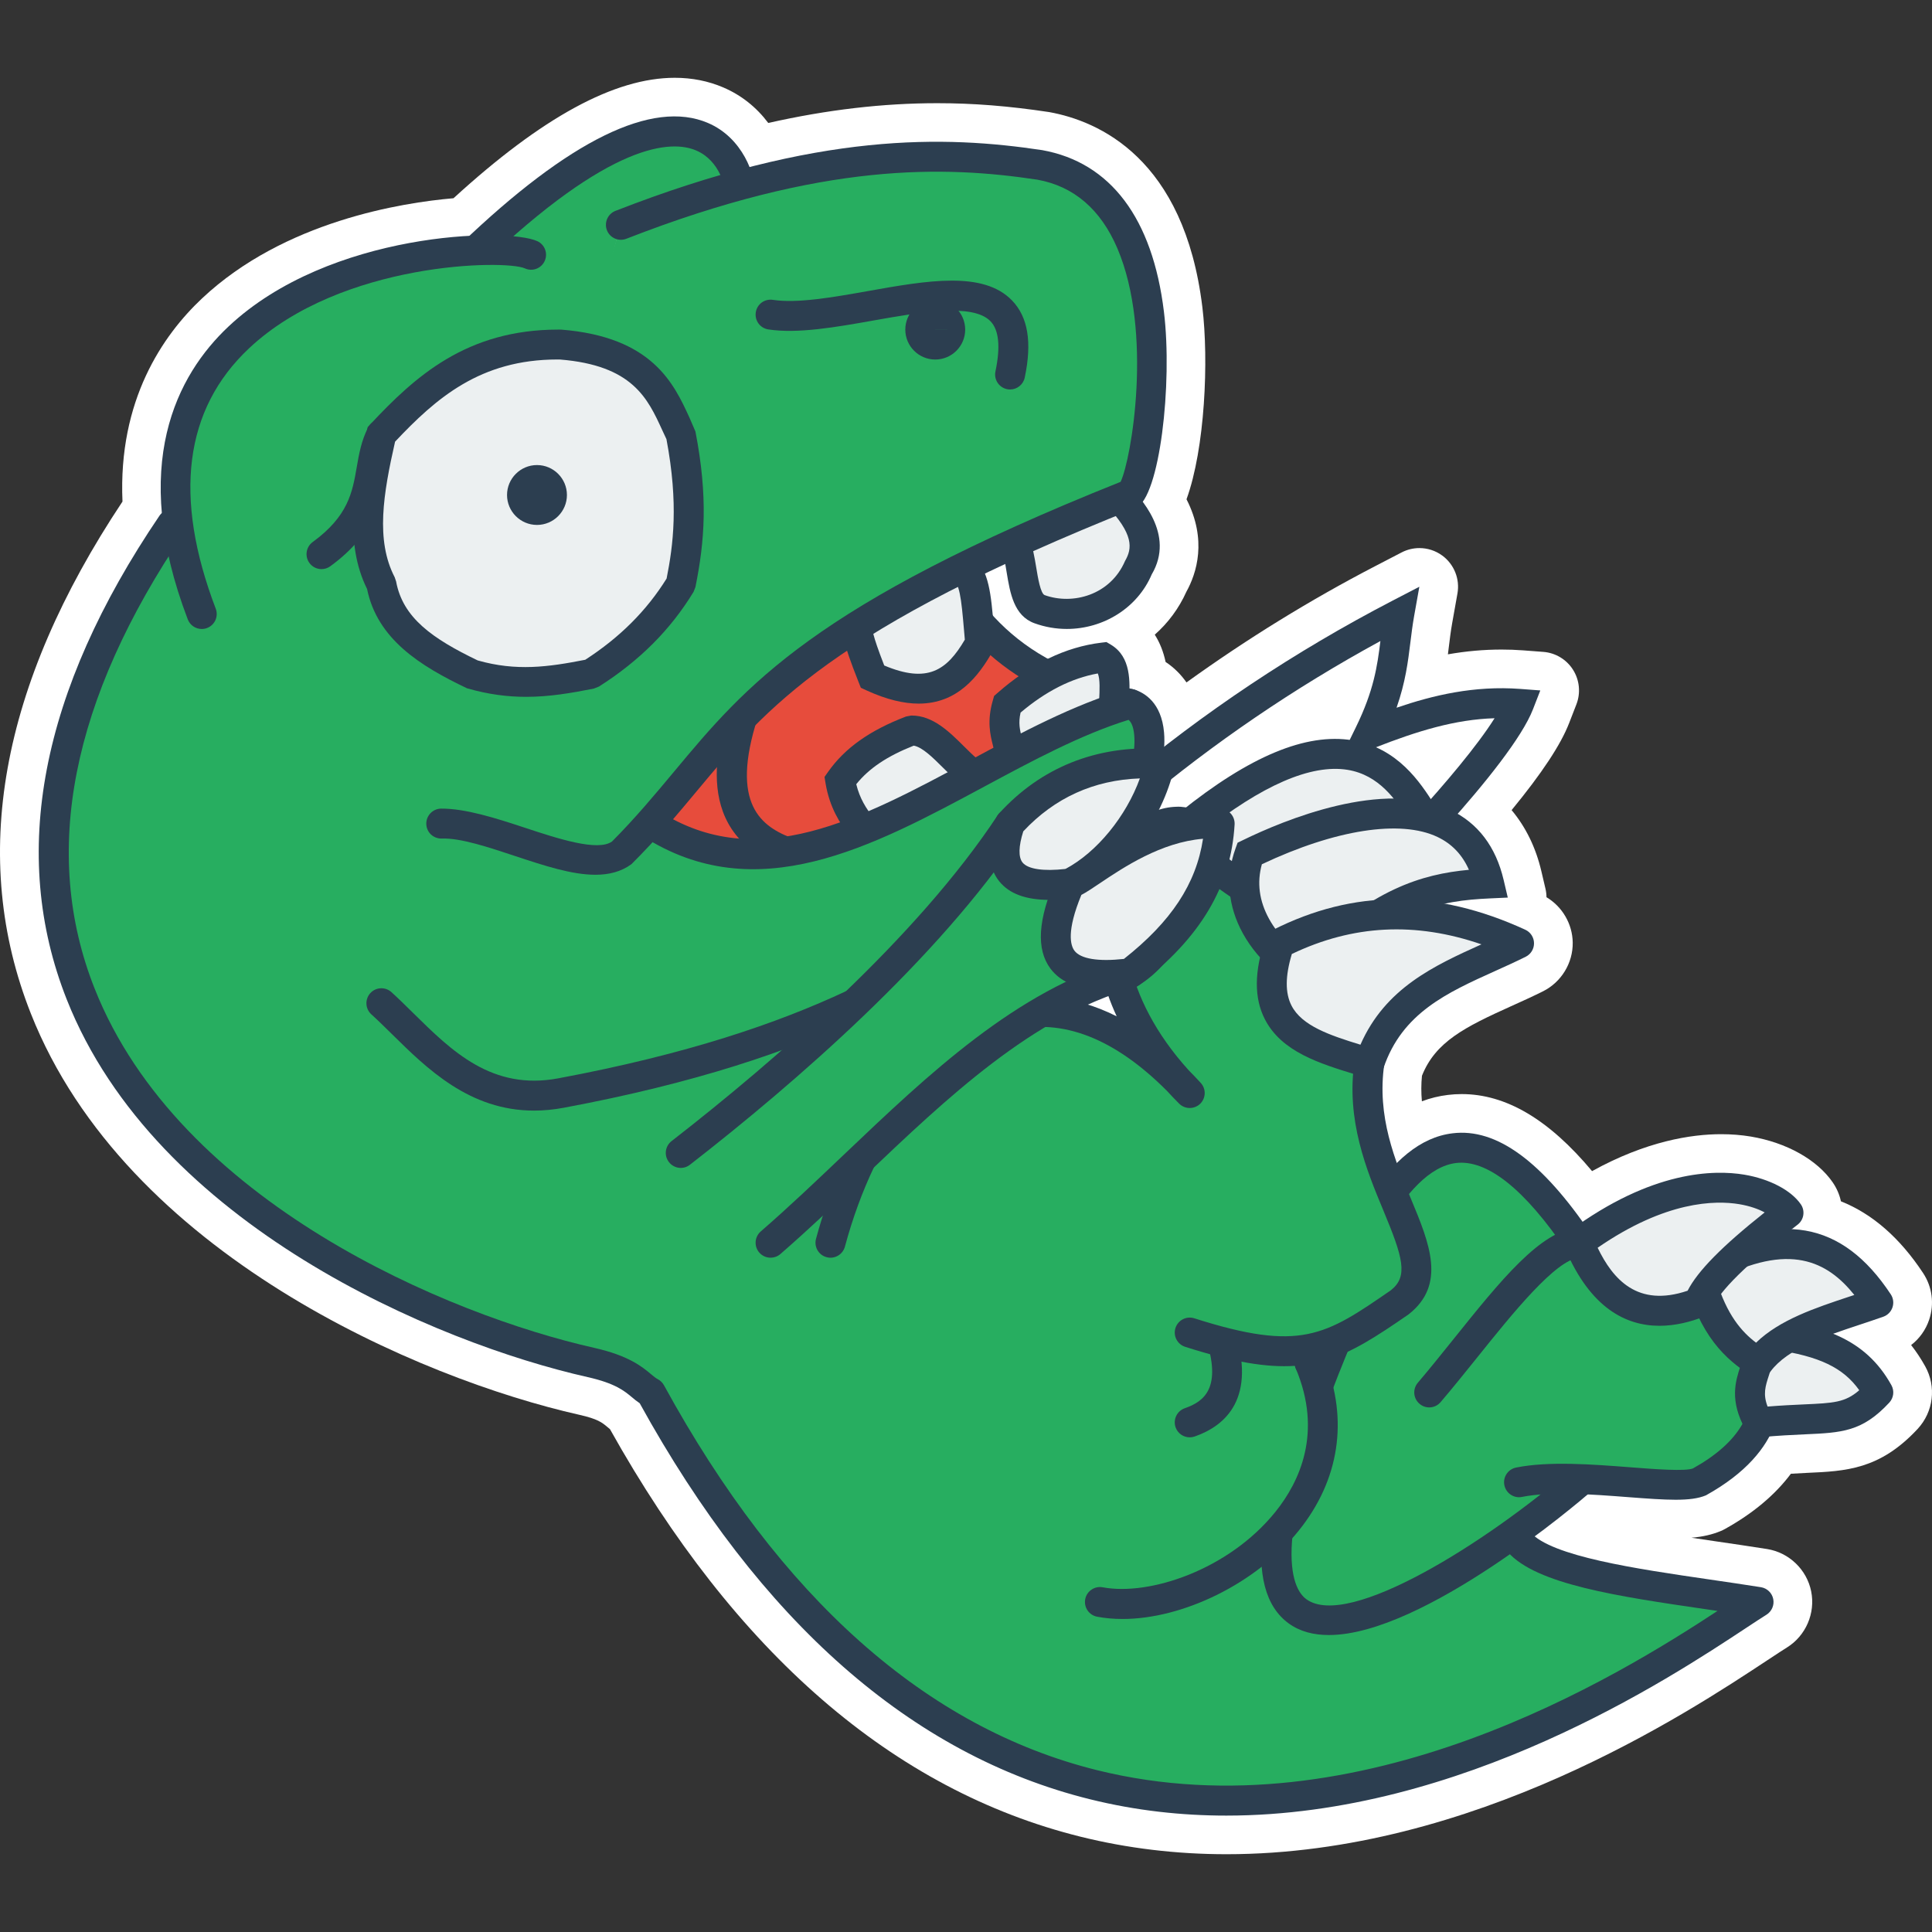 <?xml version="1.0" encoding="UTF-8" standalone="no"?>
<!-- Created with Inkscape (http://www.inkscape.org/) -->

<svg
   xmlns:dc="http://purl.org/dc/elements/1.1/"
   xmlns:cc="http://creativecommons.org/ns#"
   xmlns:rdf="http://www.w3.org/1999/02/22-rdf-syntax-ns#"
   xmlns:svg="http://www.w3.org/2000/svg"
   xmlns="http://www.w3.org/2000/svg"
   xmlns:sodipodi="http://sodipodi.sourceforge.net/DTD/sodipodi-0.dtd"
   xmlns:inkscape="http://www.inkscape.org/namespaces/inkscape"
   id="svg38209"
   version="1.1"
   inkscape:version="0.48.5 r10040"
   width="256"
   height="256"
   xml:space="preserve"
   sodipodi:docname="Dinothawr-content.svg"
   inkscape:export-filename="/Users/margetts/Desktop/BAXY RetroActive/png_marked/Dinothawr-content.png"
   inkscape:export-xdpi="90.099998"
   inkscape:export-ydpi="90.099998"><rect width="100%" height="100%" fill="#333333" stroke="none"/><defs
     id="defs38213"><clipPath
       clipPathUnits="userSpaceOnUse"
       id="clipPath38223"><path
         d="M 0,128 128,128 128,0 0,0 0,128 z"
         id="path38225"
         inkscape:connector-curvature="0" /></clipPath><linearGradient
       x1="0"
       y1="0"
       x2="1"
       y2="0"
       gradientUnits="userSpaceOnUse"
       gradientTransform="matrix(1.984,1.984,-1.984,1.984,88.283,79.5)"
       spreadMethod="pad"
       id="linearGradient38243"><stop
         style="stop-opacity:1;stop-color:#27ae60"
         offset="0"
         id="stop38245" /><stop
         style="stop-opacity:1;stop-color:#ecf0f1"
         offset="0.5"
         id="stop38247" /><stop
         style="stop-opacity:1;stop-color:#ecf0f1"
         offset="1"
         id="stop38249" /></linearGradient><clipPath
       clipPathUnits="userSpaceOnUse"
       id="clipPath38257"><path
         d="M 0,128 128,128 128,0 0,0 0,128 z"
         id="path38259"
         inkscape:connector-curvature="0" /></clipPath></defs><sodipodi:namedview
     pagecolor="#ffffff"
     bordercolor="#666666"
     borderopacity="1"
     objecttolerance="10"
     gridtolerance="10"
     guidetolerance="10"
     inkscape:pageopacity="0"
     inkscape:pageshadow="2"
     inkscape:window-width="1676"
     inkscape:window-height="1005"
     id="namedview38211"
     showgrid="false"
     inkscape:zoom="5.14375"
     inkscape:cx="55.601458"
     inkscape:cy="80"
     inkscape:window-x="4"
     inkscape:window-y="1"
     inkscape:window-maximized="1"
     inkscape:current-layer="g38217" /><g
     id="g38217"
     inkscape:groupmode="layer"
     inkscape:label="Dinothawr-content"
     transform="matrix(1.25,0,0,-1.25,0,256)"><g
       id="g38219"
       transform="matrix(1.6,0,0,1.6,-2.0378493e-4,-1.846)"><g
         id="g38221"
         clip-path="url(#clipPath38223)"><g
           id="g38227"
           transform="translate(126.617,40.04)"><path
             d="m 0,0 c 0.551,0.424 0.969,1.004 1.197,1.684 0.35,1.05 0.201,2.175 -0.406,3.091 -1.539,2.331 -3.361,3.92 -5.441,4.749 -0.095,0.437 -0.275,0.862 -0.543,1.252 -1.035,1.506 -3.065,2.642 -5.432,3.039 -0.623,0.103 -1.28,0.156 -1.956,0.156 -1.981,0 -4.959,-0.459 -8.557,-2.447 -2.866,3.43 -5.706,5.104 -8.637,5.104 -0.306,0 -0.612,-0.018 -0.917,-0.056 -0.587,-0.071 -1.16,-0.21 -1.721,-0.421 -0.052,0.579 -0.05,1.138 0.005,1.692 0.895,2.25 2.844,3.226 5.891,4.601 0.714,0.321 1.429,0.645 2.127,0.992 1.219,0.61 1.99,1.878 1.97,3.234 -0.019,1.234 -0.69,2.375 -1.738,3 -10e-4,0.188 -0.024,0.377 -0.067,0.563 l -0.273,1.162 c -0.367,1.566 -1.035,2.93 -1.971,4.046 2.004,2.439 3.256,4.334 3.809,5.761 l 0.483,1.244 c 0.293,0.755 0.212,1.605 -0.221,2.292 -0.432,0.685 -1.164,1.126 -1.972,1.187 l -1.333,0.101 c -0.487,0.036 -0.964,0.053 -1.433,0.053 -1.168,0 -2.339,-0.103 -3.553,-0.316 0.021,0.171 0.042,0.338 0.062,0.502 0.063,0.512 0.124,1.018 0.218,1.55 l 0.352,1.978 c 0.171,0.96 -0.218,1.934 -1.003,2.511 -0.448,0.33 -0.981,0.498 -1.517,0.498 -0.403,0 -0.807,-0.095 -1.179,-0.288 l -1.786,-0.927 c -4.282,-2.224 -8.461,-4.801 -12.467,-7.686 -0.377,0.541 -0.842,0.998 -1.383,1.356 -0.145,0.68 -0.385,1.284 -0.718,1.808 0.879,0.777 1.598,1.738 2.092,2.841 0.681,1.227 1.39,3.429 0.011,6.13 1.224,3.368 1.48,9.198 1.049,12.735 -1.2,9.862 -6.873,12.326 -10.148,12.917 -2.697,0.406 -5.029,0.589 -7.414,0.589 -3.607,0 -7.287,-0.43 -11.198,-1.31 -0.786,1.049 -1.796,1.849 -2.989,2.358 -0.985,0.421 -2.064,0.635 -3.203,0.635 -3.993,0 -8.794,-2.612 -14.661,-7.98 -3.393,-0.29 -11.21,-1.512 -16.656,-6.632 -2.608,-2.452 -5.569,-6.745 -5.275,-13.464 -8.114,-12.192 -10.155,-23.602 -6.069,-33.926 6.306,-15.94 25.804,-24.206 36.33,-26.577 1.226,-0.275 1.515,-0.517 1.85,-0.797 0.06,-0.051 0.122,-0.103 0.185,-0.154 8.3,-14.846 18.788,-23.929 31.181,-27.003 3.103,-0.77 6.353,-1.16 9.662,-1.16 16.379,0 30.521,9.34 35.845,12.856 l 0.133,0.087 c 0.468,0.309 0.856,0.566 1.156,0.752 1.252,0.778 1.898,2.272 1.608,3.717 -0.289,1.444 -1.462,2.573 -2.919,2.807 -1.119,0.177 -2.265,0.345 -3.409,0.512 -0.48,0.07 -1.023,0.149 -1.603,0.237 0.759,0.066 1.385,0.211 1.953,0.45 0.086,0.036 0.169,0.077 0.251,0.122 1.866,1.035 3.334,2.265 4.383,3.668 0.381,0.024 0.731,0.041 1.047,0.056 2.595,0.115 4.84,0.214 7.35,2.913 1.051,1.135 1.251,2.8 0.501,4.147 C 0.652,-0.904 0.342,-0.434 0,0"
             style="fill:#ffffff;fill-opacity:1;fill-rule:nonzero;stroke:none"
             id="path38229"
             inkscape:connector-curvature="0" /></g></g></g><g
       id="g38231"
       transform="matrix(1.6,0,0,1.6,-38.003,-24.062)"><g
         id="g38233"><g
           id="g38239"><g
             id="g38241"><path
               d="m 74.859,77.054 13.886,-7.933 c 2.473,2.105 10.59,10.499 11.9,13.884 l 0,0 c -3.593,0.271 -6.786,-0.754 -9.917,-1.983 l 0,0 c 1.723,3.529 1.546,5.476 1.983,7.934 l 0,0 C 86.463,85.71 80.41,81.716 74.859,77.054"
               style="fill:url(#linearGradient38243);stroke:none"
               id="path38251"
               inkscape:connector-curvature="0" /></g></g></g></g><g
       id="g38253"
       transform="matrix(1.6,0,0,1.6,-0.007,-2.618)"><g
         id="g38255"
         clip-path="url(#clipPath38257)"><g
           id="g38261"
           transform="translate(89.387,68.365)"><path
             d="M 0,0 -1.286,1.511 C 1.145,3.58 7.363,10.074 9.637,13.686 7.024,13.608 4.529,12.842 1.703,11.734 l -2.371,-0.932 1.117,2.289 c 1.19,2.436 1.418,4.044 1.624,5.71 C -3.63,15.695 -8.992,12.043 -13.89,7.93 l -1.275,1.519 c 5.493,4.616 11.56,8.66 18.032,12.022 L 4.653,22.398 4.3,20.417 C 4.198,19.837 4.13,19.285 4.062,18.734 3.901,17.425 3.737,16.084 3.142,14.382 c 2.423,0.829 5.143,1.474 8.192,1.247 l 1.332,-0.101 -0.484,-1.246 C 10.749,10.58 2.392,2.037 0,0"
             style="fill:#2c3e50;fill-opacity:1;fill-rule:nonzero;stroke:none"
             id="path38263"
             inkscape:connector-curvature="0" /></g><g
           id="g38265"
           transform="translate(104.612,47.302)"><path
             d="M 0,0 -23.802,-3.967 -13.885,-17.852 0,0 z"
             style="fill:#27ae60;fill-opacity:1;fill-rule:nonzero;stroke:none"
             id="path38267"
             inkscape:connector-curvature="0" /></g><g
           id="g38269"
           transform="translate(13.371,90.939)"><path
             d="m 0,0 21.819,23.802 5.95,0 L 17.852,-11.901 0,0 z"
             style="fill:#27ae60;fill-opacity:1;fill-rule:nonzero;stroke:none"
             id="path38271"
             inkscape:connector-curvature="0" /></g><g
           id="g38273"
           transform="translate(60.975,94.906)"><path
             d="M 0,0 C 2.309,-5.126 5.08,-10.022 13.885,-11.901 2.596,-22.642 -8.209,-27.862 -17.852,-19.835 -16.877,-9.74 -7.061,-5.835 0,0"
             style="fill:#e74c3c;fill-opacity:1;fill-rule:nonzero;stroke:none"
             id="path38275"
             inkscape:connector-curvature="0" /></g><g
           id="g38277"
           transform="translate(44.17,75.499)"><path
             d="M 0,0 C 7.682,-6.053 16.838,-3.83 28.675,6.983 21.508,9.021 18.633,13.213 16.435,17.841 15.009,16.729 13.498,15.676 12.028,14.653 6.314,10.671 0.909,6.905 0,0 m 9.07,-5.333 c -3.576,0 -7.205,1.191 -10.751,4.143 -0.253,0.21 -0.385,0.53 -0.353,0.857 0.788,8.153 6.96,12.454 12.928,16.613 1.786,1.244 3.633,2.531 5.279,3.891 0.24,0.199 0.558,0.271 0.856,0.202 0.303,-0.07 0.552,-0.276 0.68,-0.558 2.325,-5.16 4.92,-9.575 13.188,-11.34 0.36,-0.076 0.646,-0.345 0.747,-0.7 C 31.743,7.422 31.64,7.041 31.373,6.787 25.399,1.105 17.384,-5.333 9.07,-5.333"
             style="fill:#2c3e50;fill-opacity:1;fill-rule:nonzero;stroke:none"
             id="path38279"
             inkscape:connector-curvature="0" /></g><g
           id="g38281"
           transform="translate(52.049,72.22)"><path
             d="M 0,0 C -0.118,0 -0.239,0.021 -0.355,0.066 -6.54,2.444 -4.282,8.921 -3.54,11.05 c 0.18,0.517 0.75,0.787 1.263,0.61 0.517,-0.18 0.79,-0.746 0.61,-1.263 C -3.754,4.413 -1.815,2.753 0.355,1.918 0.867,1.721 1.123,1.147 0.926,0.636 0.774,0.242 0.398,0 0,0"
             style="fill:#2c3e50;fill-opacity:1;fill-rule:nonzero;stroke:none"
             id="path38283"
             inkscape:connector-curvature="0" /></g><g
           id="g38285"
           transform="translate(66.925,79.658)"><path
             d="M 0,0 C -0.14,1.037 -0.642,1.758 -0.186,3.316 1.811,5.072 3.922,6.147 6.167,6.415 7.071,5.872 6.936,4.549 6.88,3.285"
             style="fill:#ecf0f1;fill-opacity:1;fill-rule:nonzero;stroke:none"
             id="path38287"
             inkscape:connector-curvature="0" /></g><g
           id="g38289"
           transform="translate(65.943,79.526)"><path
             d="m 0,0 c -0.035,0.246 -0.093,0.471 -0.149,0.696 -0.184,0.732 -0.413,1.641 -0.006,3.03 l 0.079,0.277 0.217,0.19 c 2.197,1.932 4.516,3.055 6.89,3.339 L 7.368,7.572 7.661,7.398 C 9.009,6.587 8.93,4.952 8.866,3.638 L 8.852,3.373 6.873,3.461 6.884,3.735 C 6.915,4.363 6.952,5.115 6.795,5.492 5.063,5.183 3.345,4.313 1.677,2.899 1.519,2.194 1.629,1.759 1.774,1.181 1.85,0.884 1.922,0.587 1.964,0.263 L 0,0 z"
             style="fill:#2c3e50;fill-opacity:1;fill-rule:nonzero;stroke:none"
             id="path38291"
             inkscape:connector-curvature="0" /></g><g
           id="g38293"
           transform="translate(57.039,74.916)"><path
             d="M 0,0 C -0.623,0.8 -1.151,1.714 -1.364,3.006 -0.219,4.632 1.462,5.602 3.347,6.322 4.714,6.338 5.849,4.723 7.066,3.688"
             style="fill:#ecf0f1;fill-opacity:1;fill-rule:nonzero;stroke:none"
             id="path38295"
             inkscape:connector-curvature="0" /></g><g
           id="g38297"
           transform="translate(56.256,74.307)"><path
             d="m 0,0 c -0.586,0.753 -1.292,1.825 -1.56,3.455 l -0.065,0.4 0.233,0.332 c 1.115,1.583 2.758,2.749 5.167,3.671 l 0.343,0.065 0.031,0 c 1.41,0 2.495,-1.078 3.454,-2.03 C 7.897,5.601 8.192,5.307 8.492,5.053 L 7.206,3.542 C 6.869,3.829 6.537,4.157 6.206,4.486 5.54,5.148 4.854,5.829 4.285,5.928 2.525,5.231 1.328,4.43 0.478,3.374 0.71,2.415 1.152,1.749 1.565,1.218 L 0,0 z"
             style="fill:#2c3e50;fill-opacity:1;fill-rule:nonzero;stroke:none"
             id="path38299"
             inkscape:connector-curvature="0" /></g><g
           id="g38301"
           transform="translate(56.822,88.77)"><path
             d="M 0,0 C 0.171,-0.986 -0.514,-0.164 0.992,-3.967 5.085,-5.85 6.803,-4.099 8.12,-1.736 7.859,1.206 7.853,2.421 6.942,3.409"
             style="fill:#ecf0f1;fill-opacity:1;fill-rule:nonzero;stroke:none"
             id="path38303"
             inkscape:connector-curvature="0" /></g><g
           id="g38305"
           transform="translate(60.87,83.02)"><path
             d="m 0,0 c -0.976,0 -2.119,0.261 -3.471,0.882 l -0.361,0.166 -0.147,0.37 c -1.123,2.836 -1.127,3.341 -1.042,3.929 0.014,0.09 0.017,0.113 -0.005,0.234 L -3.071,5.92 C -3.001,5.521 -3.027,5.276 -3.058,5.061 -3.075,4.941 -3.115,4.667 -2.283,2.526 0.571,1.327 1.854,2.184 3.057,4.237 L 3.008,4.805 C 2.811,7.121 2.722,7.882 2.164,8.487 l 1.46,1.344 C 4.668,8.698 4.781,7.375 4.984,4.973 L 5.087,3.799 4.937,3.531 C 3.963,1.784 2.557,0 0,0"
             style="fill:#2c3e50;fill-opacity:1;fill-rule:nonzero;stroke:none"
             id="path38307"
             inkscape:connector-curvature="0" /></g><g
           id="g38309"
           transform="translate(67.214,93.834)"><path
             d="m 0,0 c 0.663,-1.661 0.379,-4.094 1.666,-4.558 2.442,-0.882 5.425,0.125 6.574,2.805 1,1.697 -0.059,3.326 -1.49,4.821"
             style="fill:#ecf0f1;fill-opacity:1;fill-rule:nonzero;stroke:none"
             id="path38311"
             inkscape:connector-curvature="0" /></g><g
           id="g38313"
           transform="translate(70.685,87.967)"><path
             d="M 0,0 C -0.711,0 -1.435,0.12 -2.142,0.376 -3.51,0.87 -3.76,2.387 -3.983,3.727 -4.085,4.352 -4.192,4.998 -4.391,5.499 l 1.84,0.736 C -2.27,5.533 -2.14,4.746 -2.024,4.05 -1.92,3.411 -1.741,2.34 -1.468,2.241 0.389,1.572 2.884,2.238 3.857,4.505 4.335,5.331 4.463,6.263 2.563,8.25 L 3.996,9.621 C 4.872,8.706 7.196,6.274 5.623,3.611 4.676,1.384 2.412,0 0,0"
             style="fill:#2c3e50;fill-opacity:1;fill-rule:nonzero;stroke:none"
             id="path38315"
             inkscape:connector-curvature="0" /></g><g
           id="g38317"
           transform="translate(11.387,94.906)"><path
             d="m 0,0 c -22.894,-33.766 10.06,-51.552 27.769,-55.538 2.868,-0.646 3.178,-1.589 3.967,-1.984 26.571,-48.546 67.238,-17.709 73.39,-13.885 -6.367,1.015 -13.88,1.702 -15.868,3.968"
             style="fill:#27ae60;fill-opacity:1;fill-rule:nonzero;stroke:none"
             id="path38319"
             inkscape:connector-curvature="0" /></g><g
           id="g38321"
           transform="translate(81.254,9.348)"><path
             d="m 0,0 c -2.964,0 -5.993,0.327 -9.046,1.085 -11.808,2.929 -21.84,11.756 -29.822,26.235 -0.19,0.126 -0.356,0.263 -0.517,0.399 -0.49,0.41 -1.101,0.922 -2.93,1.332 -10.036,2.261 -28.599,10.073 -34.513,25.022 -3.811,9.631 -1.746,20.411 6.14,32.042 0.309,0.454 0.926,0.571 1.378,0.265 0.454,-0.308 0.572,-0.925 0.265,-1.378 -7.496,-11.055 -9.495,-21.216 -5.939,-30.2 5.61,-14.179 23.448,-21.64 33.105,-23.813 2.299,-0.518 3.183,-1.26 3.768,-1.75 0.171,-0.143 0.307,-0.257 0.424,-0.315 0.181,-0.091 0.33,-0.235 0.426,-0.411 7.727,-14.117 17.381,-22.698 28.694,-25.503 17.508,-4.339 34.57,6.261 41.109,10.551 -0.26,0.039 -0.521,0.076 -0.783,0.114 -5.774,0.843 -11.227,1.639 -13.113,3.789 -0.36,0.413 -0.32,1.04 0.091,1.401 0.414,0.358 1.04,0.321 1.4,-0.091 1.405,-1.602 6.985,-2.418 11.909,-3.136 1.133,-0.165 2.268,-0.332 3.371,-0.506 0.408,-0.066 0.734,-0.378 0.815,-0.784 0.081,-0.405 -0.097,-0.82 -0.449,-1.039 C 35.44,13.096 34.987,12.796 34.434,12.432 29.369,9.087 15.61,0 0,0"
             style="fill:#2c3e50;fill-opacity:1;fill-rule:nonzero;stroke:none"
             id="path38323"
             inkscape:connector-curvature="0" /></g><g
           id="g38325"
           transform="translate(88.744,41.351)"><path
             d="M 0,0 C -13.979,-33.035 11.197,-13.954 15.868,-9.918"
             style="fill:#27ae60;fill-opacity:1;fill-rule:nonzero;stroke:none"
             id="path38327"
             inkscape:connector-curvature="0" /></g><g
           id="g38329"
           transform="translate(88.045,21.311)"><path
             d="M 0,0 C -1.015,0 -1.92,0.232 -2.66,0.769 -5.722,3 -4.945,9.245 -0.215,20.428 0,20.933 0.577,21.164 1.087,20.955 1.59,20.74 1.827,20.159 1.614,19.653 -4.093,6.171 -2.458,3.078 -1.492,2.373 c 2.807,-2.038 12.049,3.866 17.41,8.5 0.413,0.358 1.041,0.313 1.399,-0.101 C 17.675,10.357 17.631,9.73 17.216,9.373 16.707,8.932 6.284,0 0,0"
             style="fill:#2c3e50;fill-opacity:1;fill-rule:nonzero;stroke:none"
             id="path38331"
             inkscape:connector-curvature="0" /></g><g
           id="g38333"
           transform="translate(31.222,112.758)"><path
             d="M 0,0 C 14.867,14.243 17.852,5.951 17.852,3.967"
             style="fill:#27ae60;fill-opacity:1;fill-rule:nonzero;stroke:none"
             id="path38335"
             inkscape:connector-curvature="0" /></g><g
           id="g38337"
           transform="translate(31.222,111.766)"><path
             d="m 0,0 c -0.261,0 -0.521,0.103 -0.716,0.306 -0.379,0.395 -0.366,1.023 0.03,1.401 7.19,6.89 12.698,9.587 16.369,8.018 2.302,-0.982 3.16,-3.445 3.16,-4.766 0,-0.548 -0.443,-0.992 -0.991,-0.992 -0.549,0 -0.992,0.444 -0.992,0.992 0,0.418 -0.348,2.256 -1.956,2.942 C 13.29,8.592 9.289,8.517 0.686,0.276 0.494,0.091 0.247,0 0,0"
             style="fill:#2c3e50;fill-opacity:1;fill-rule:nonzero;stroke:none"
             id="path38339"
             inkscape:connector-curvature="0" /></g><g
           id="g38341"
           transform="translate(13.371,88.956)"><path
             d="M 0,0 C -8.891,23.313 18.942,25.108 21.819,23.802"
             style="fill:#27ae60;fill-opacity:1;fill-rule:nonzero;stroke:none"
             id="path38343"
             inkscape:connector-curvature="0" /></g><g
           id="g38345"
           transform="translate(13.371,87.964)"><path
             d="m 0,0 c -0.399,0 -0.776,0.243 -0.927,0.638 -3.913,10.26 -0.691,16.214 2.699,19.402 6.693,6.292 18.441,6.574 20.456,5.657 0.499,-0.226 0.72,-0.814 0.493,-1.313 C 22.496,23.886 21.91,23.661 21.409,23.891 20.117,24.474 9.245,24.343 3.131,18.594 -1.158,14.562 -1.9,8.758 0.927,1.345 1.122,0.833 0.865,0.261 0.354,0.065 0.237,0.02 0.117,0 0,0"
             style="fill:#2c3e50;fill-opacity:1;fill-rule:nonzero;stroke:none"
             id="path38347"
             inkscape:connector-curvature="0" /></g><g
           id="g38349"
           transform="translate(43.123,75.071)"><path
             d="M 0,0 C 10.298,-6.618 21.144,4.856 31.736,7.934 34.768,6.99 31.809,-0.92 29.753,-1.984 22.565,-5.023 18.34,-13.317 -5.951,-17.852 c -5.804,-1.083 -8.959,3.284 -11.901,5.951"
             style="fill:#27ae60;fill-opacity:1;fill-rule:nonzero;stroke:none"
             id="path38351"
             inkscape:connector-curvature="0" /></g><g
           id="g38353"
           transform="translate(35.385,56.056)"><path
             d="m 0,0 c -4.273,0 -7.089,2.776 -9.409,5.063 -0.468,0.461 -0.922,0.909 -1.371,1.316 -0.405,0.368 -0.435,0.995 -0.068,1.401 0.369,0.406 0.996,0.435 1.401,0.069 0.468,-0.425 0.942,-0.892 1.431,-1.374 2.571,-2.535 5.229,-5.159 9.622,-4.337 17.059,3.185 24.114,8.262 29.266,11.968 2.176,1.566 4.055,2.918 6.234,3.839 0.986,0.514 2.87,4.542 2.659,6.933 -0.054,0.611 -0.224,0.883 -0.374,1.01 -3.145,-0.972 -6.407,-2.727 -9.569,-4.427 -7.421,-3.989 -15.095,-8.119 -22.62,-3.28 -0.46,0.295 -0.594,0.909 -0.297,1.37 0.296,0.459 0.909,0.596 1.37,0.298 6.541,-4.202 13.373,-0.53 20.608,3.359 3.37,1.814 6.857,3.689 10.315,4.693 0.188,0.052 0.389,0.051 0.571,-0.005 0.661,-0.206 1.796,-0.849 1.972,-2.844 C 42.002,22.074 39.91,17.166 37.946,16.15 35.905,15.284 34.109,13.992 32.031,12.497 26.727,8.68 19.464,3.454 1.97,0.188 1.28,0.059 0.625,0 0,0"
             style="fill:#2c3e50;fill-opacity:1;fill-rule:nonzero;stroke:none"
             id="path38355"
             inkscape:connector-curvature="0" /></g><g
           id="g38357"
           transform="translate(104.612,47.302)"><path
             d="M 0,0 C -8.713,12.911 -13.514,3.796 -17.852,-7.934"
             style="fill:#27ae60;fill-opacity:1;fill-rule:nonzero;stroke:none"
             id="path38359"
             inkscape:connector-curvature="0" /></g><g
           id="g38361"
           transform="translate(86.761,38.376)"><path
             d="M 0,0 C -0.114,0 -0.23,0.019 -0.345,0.062 -0.858,0.252 -1.12,0.821 -0.93,1.337 2.226,9.871 5.203,15.663 9.478,16.176 12.38,16.534 15.395,14.338 18.673,9.48 18.981,9.027 18.861,8.411 18.406,8.105 17.956,7.795 17.338,7.915 17.03,8.372 14.245,12.496 11.76,14.45 9.714,14.208 6.237,13.79 3.322,7.119 0.93,0.647 0.783,0.248 0.403,0 0,0"
             style="fill:#2c3e50;fill-opacity:1;fill-rule:nonzero;stroke:none"
             id="path38363"
             inkscape:connector-curvature="0" /></g><g
           id="g38365"
           transform="translate(78.827,35.401)"><path
             d="M 0,0 C 2.51,0.874 2.978,2.974 1.984,5.951"
             style="fill:#27ae60;fill-opacity:1;fill-rule:nonzero;stroke:none"
             id="path38367"
             inkscape:connector-curvature="0" /></g><g
           id="g38369"
           transform="translate(78.827,34.409)"><path
             d="M 0,0 C -0.411,0 -0.794,0.256 -0.938,0.666 -1.116,1.184 -0.843,1.749 -0.325,1.929 0.976,2.381 2.156,3.293 1.042,6.628 0.87,7.148 1.151,7.709 1.67,7.884 2.191,8.054 2.751,7.777 2.925,7.256 4.48,2.594 2.371,0.767 0.325,0.054 0.219,0.017 0.108,0 0,0"
             style="fill:#2c3e50;fill-opacity:1;fill-rule:nonzero;stroke:none"
             id="path38371"
             inkscape:connector-curvature="0" /></g><g
           id="g38373"
           transform="translate(72.876,23.5)"><path
             d="m 0,0 c 6.346,-1.195 18.085,5.958 13.885,15.868 m -7.934,1.984 c 7.372,-2.351 9.261,-1.21 13.884,1.983 3.729,2.911 -3.104,8.282 -1.983,15.868 C 18.144,40.257 11.5,50.784 5.951,51.571 5.656,51.647 5.371,51.704 5.083,51.695 0.76,51.559 -2.516,42.173 5.951,33.72 -5.003,45.694 -14.701,35.541 -17.852,23.802"
             style="fill:#27ae60;fill-opacity:1;fill-rule:nonzero;stroke:none"
             id="path38375"
             inkscape:connector-curvature="0" /></g><g
           id="g38377"
           transform="translate(74.37,22.374)"><path
             d="m 0,0 c -0.579,0 -1.141,0.05 -1.677,0.151 -0.539,0.101 -0.891,0.62 -0.791,1.158 0.101,0.541 0.63,0.891 1.159,0.791 3.097,-0.583 8.352,1.16 11.44,4.995 1.607,1.995 3.145,5.265 1.348,9.511 -0.023,0.054 -0.041,0.111 -0.054,0.165 -1.883,-0.126 -4.117,0.255 -7.27,1.261 -0.521,0.166 -0.81,0.724 -0.643,1.247 0.168,0.519 0.72,0.808 1.247,0.643 7.059,-2.251 8.686,-1.135 13.019,1.854 1.174,0.92 0.802,2.179 -0.486,5.275 -1.112,2.671 -2.495,5.995 -1.916,9.923 0.25,3.934 -6.076,14.034 -11.058,14.741 -0.31,0.073 -0.527,0.141 -0.7,0.114 C 2.479,51.793 1.375,50.773 0.74,49.168 -0.403,46.277 -0.07,41.273 4.397,36.345 4.659,36.082 4.924,35.805 5.189,35.514 5.553,35.117 5.532,34.501 5.143,34.128 4.753,33.757 4.137,33.764 3.756,34.143 c -0.281,0.282 -0.55,0.564 -0.808,0.846 -3.465,3.476 -6.917,4.824 -10.254,4.008 -4.704,-1.148 -9.053,-6.771 -11.081,-14.327 -0.142,-0.529 -0.691,-0.845 -1.215,-0.699 -0.53,0.141 -0.843,0.685 -0.701,1.214 1.762,6.561 5.977,14.141 12.526,15.739 1.881,0.459 4.436,0.493 7.395,-0.996 -1.805,3.905 -1.681,7.544 -0.722,9.969 0.945,2.389 2.688,3.853 4.662,3.915 0.417,0.025 0.82,-0.07 1.145,-0.154 6.065,-0.855 12.963,-11.946 12.645,-16.893 -0.508,-3.465 0.705,-6.381 1.776,-8.953 1.211,-2.91 2.356,-5.66 -0.172,-7.634 C 16.833,18.716 15.208,17.652 13.41,17.123 14.981,13.189 14.371,9.195 11.676,5.85 8.86,2.353 4.023,0 0,0"
             style="fill:#2c3e50;fill-opacity:1;fill-rule:nonzero;stroke:none"
             id="path38379"
             inkscape:connector-curvature="0" /></g><g
           id="g38381"
           transform="translate(45.107,53.252)"><path
             d="m 0,0 c 7.398,5.753 16.492,13.743 21.819,21.819 7.937,6.758 14.999,-5.514 7.934,-9.918 C 20.579,9.315 13.623,0.709 5.951,-5.951"
             style="fill:#27ae60;fill-opacity:1;fill-rule:nonzero;stroke:none"
             id="path38383"
             inkscape:connector-curvature="0" /></g><g
           id="g38385"
           transform="translate(51.057,46.31)"><path
             d="m 0,0 c -0.277,0 -0.553,0.116 -0.749,0.341 -0.359,0.414 -0.314,1.04 0.099,1.4 1.858,1.612 3.711,3.377 5.504,5.083 5.621,5.349 11.433,10.879 18.538,12.934 2.221,1.45 2.4,3.563 2.305,4.705 -0.181,2.164 -1.589,4.205 -3.423,4.961 -1.773,0.732 -3.727,0.272 -5.658,-1.33 C 11.097,19.788 1.639,11.587 -5.341,6.16 -5.774,5.819 -6.397,5.9 -6.733,6.334 -7.07,6.766 -6.992,7.39 -6.56,7.725 c 6.897,5.363 16.243,13.46 21.601,21.582 0.05,0.078 0.112,0.148 0.184,0.209 3.417,2.907 6.355,2.338 7.806,1.742 2.532,-1.044 4.397,-3.71 4.641,-6.631 0.229,-2.742 -0.989,-5.157 -3.345,-6.625 -0.079,-0.05 -0.166,-0.087 -0.256,-0.114 C 17.375,16.002 11.705,10.605 6.222,5.387 4.413,3.665 2.541,1.885 0.65,0.242 0.462,0.079 0.231,0 0,0"
             style="fill:#2c3e50;fill-opacity:1;fill-rule:nonzero;stroke:none"
             id="path38387"
             inkscape:connector-curvature="0" /></g><g
           id="g38389"
           transform="translate(84.777,69.121)"><path
             d="m 0,0 c -2.587,2.056 -7.131,4.347 -5.951,5.951 11.745,9.446 14.47,1.755 15.869,0 L 0,0 z"
             style="fill:#ecf0f1;fill-opacity:1;fill-rule:nonzero;stroke:none"
             id="path38391"
             inkscape:connector-curvature="0" /></g><g
           id="g38393"
           transform="translate(79.63,74.445)"><path
             d="m 0,0 c 0.136,-0.612 2.299,-2.097 3.475,-2.903 0.597,-0.409 1.195,-0.82 1.739,-1.224 l 8.442,5.065 C 12.854,2.188 11.752,3.845 9.654,4.188 7.235,4.578 3.99,3.174 0,0 m 5.067,-6.528 -0.538,0.427 c -0.641,0.512 -1.41,1.037 -2.176,1.563 -2.179,1.494 -4.06,2.784 -4.311,4.271 -0.091,0.53 0.033,1.043 0.356,1.482 L -1.426,1.4 C 3.169,5.095 6.905,6.647 9.972,6.145 12.99,5.653 14.485,3.321 15.378,1.927 15.552,1.654 15.703,1.417 15.839,1.245 L 16.546,0.358 5.067,-6.528 z"
             style="fill:#2c3e50;fill-opacity:1;fill-rule:nonzero;stroke:none"
             id="path38395"
             inkscape:connector-curvature="0" /></g><g
           id="g38397"
           transform="translate(98.662,71.104)"><path
             d="m 0,0 c -1.56,6.66 -9.582,5.048 -15.868,1.984 -1.5,-4.136 2.231,-7.558 3.967,-7.935 C -6.876,-0.599 -3.157,-0.145 0,0"
             style="fill:#ecf0f1;fill-opacity:1;fill-rule:nonzero;stroke:none"
             id="path38399"
             inkscape:connector-curvature="0" /></g><g
           id="g38401"
           transform="translate(83.607,72.378)"><path
             d="m 0,0 c -0.339,-1.215 -0.178,-2.435 0.482,-3.63 0.657,-1.188 1.674,-2.063 2.404,-2.44 4.312,4.42 7.737,5.415 10.832,5.701 C 13.271,0.64 12.583,1.357 11.632,1.808 9.183,2.973 4.858,2.296 0,0 m 3.492,-8.313 -0.55,0.119 c -1.245,0.272 -3.087,1.596 -4.197,3.605 -1.002,1.815 -1.17,3.764 -0.49,5.637 l 0.135,0.378 0.363,0.175 C 1.412,2.899 8.075,5.696 12.484,3.6 14.311,2.732 15.5,1.169 16.019,-1.047 l 0.273,-1.162 -1.191,-0.055 C 11.833,-2.415 8.519,-2.959 3.876,-7.903 l -0.384,-0.41 z"
             style="fill:#2c3e50;fill-opacity:1;fill-rule:nonzero;stroke:none"
             id="path38403"
             inkscape:connector-curvature="0" /></g><g
           id="g38405"
           transform="translate(84.777,67.137)"><path
             d="M 0,0 C -1.976,-5.834 2.152,-6.751 5.951,-7.934 7.607,-3.051 12.022,-1.911 15.868,0 10.731,2.358 5.467,2.76 0,0"
             style="fill:#ecf0f1;fill-opacity:1;fill-rule:nonzero;stroke:none"
             id="path38407"
             inkscape:connector-curvature="0" /></g><g
           id="g38409"
           transform="translate(85.593,66.433)"><path
             d="m 0,0 c -0.442,-1.466 -0.449,-2.588 -0.023,-3.42 0.691,-1.348 2.551,-1.971 4.567,-2.591 1.647,3.75 4.874,5.23 8.018,6.649 C 8.184,2.145 4.05,1.936 0,0 m 5.135,-8.222 c -0.097,0 -0.198,0.015 -0.294,0.045 L 4.26,-7.998 c -2.43,0.744 -4.942,1.514 -6.048,3.674 -0.72,1.405 -0.709,3.154 0.033,5.346 0.083,0.247 0.26,0.45 0.492,0.567 C 4.11,4.301 9.582,4.308 15.467,1.606 15.814,1.446 16.039,1.101 16.044,0.72 16.05,0.337 15.835,-0.014 15.494,-0.184 14.826,-0.516 14.14,-0.826 13.455,-1.135 10.293,-2.562 7.308,-3.908 6.075,-7.549 5.935,-7.961 5.55,-8.222 5.135,-8.222"
             style="fill:#2c3e50;fill-opacity:1;fill-rule:nonzero;stroke:none"
             id="path38411"
             inkscape:connector-curvature="0" /></g><g
           id="g38413"
           transform="translate(66.925,75.071)"><path
             d="M 0,0 C -1.024,-2.965 0.035,-4.471 3.967,-3.967 6.572,-2.662 9.143,0.511 9.918,3.967 6.01,4.194 2.604,2.871 0,0"
             style="fill:#ecf0f1;fill-opacity:1;fill-rule:nonzero;stroke:none"
             id="path38415"
             inkscape:connector-curvature="0" /></g><g
           id="g38417"
           transform="translate(67.799,74.556)"><path
             d="M 0,0 C -0.314,-0.986 -0.331,-1.715 -0.046,-2.066 0.31,-2.504 1.344,-2.656 2.797,-2.489 4.889,-1.377 6.818,1.005 7.725,3.508 4.676,3.402 2.082,2.226 0,0 m 1.73,-4.539 c -1.56,0 -2.65,0.404 -3.316,1.222 -0.773,0.951 -0.849,2.349 -0.225,4.157 0.044,0.126 0.112,0.242 0.203,0.342 C 1.16,4.233 4.854,5.716 9.102,5.472 9.393,5.456 9.66,5.312 9.836,5.08 10.011,4.847 10.074,4.549 10.012,4.265 9.214,0.709 6.553,-2.829 3.537,-4.339 3.438,-4.388 3.33,-4.421 3.219,-4.436 2.683,-4.505 2.187,-4.539 1.73,-4.539"
             style="fill:#2c3e50;fill-opacity:1;fill-rule:nonzero;stroke:none"
             id="path38419"
             inkscape:connector-curvature="0" /></g><g
           id="g38421"
           transform="translate(70.892,71.104)"><path
             d="M 0,0 C -2.294,-5.229 -0.164,-6.488 3.967,-5.951 7.232,-3.428 9.662,-0.395 9.918,3.967 5.114,4.237 1.061,0.258 0,0"
             style="fill:#ecf0f1;fill-opacity:1;fill-rule:nonzero;stroke:none"
             id="path38423"
             inkscape:connector-curvature="0" /></g><g
           id="g38425"
           transform="translate(71.648,70.346)"><path
             d="M 0,0 C -0.994,-2.407 -0.721,-3.346 -0.459,-3.696 -0.05,-4.239 1.114,-4.428 2.818,-4.241 5.951,-1.769 7.605,0.73 8.06,3.72 5.278,3.491 2.787,1.821 1.23,0.776 0.715,0.43 0.329,0.171 0,0 m 1.643,-6.295 c -1.767,0 -2.981,0.466 -3.689,1.409 -0.962,1.285 -0.838,3.261 0.382,6.042 0.122,0.279 0.366,0.487 0.661,0.562 C -0.829,1.782 -0.3,2.137 0.126,2.423 2.082,3.736 5.325,5.954 9.218,5.715 9.482,5.701 9.728,5.582 9.902,5.385 10.078,5.188 10.167,4.931 10.152,4.667 9.912,0.558 7.899,-2.824 3.818,-5.977 3.678,-6.084 3.514,-6.153 3.339,-6.175 2.725,-6.256 2.16,-6.295 1.643,-6.295"
             style="fill:#2c3e50;fill-opacity:1;fill-rule:nonzero;stroke:none"
             id="path38427"
             inkscape:connector-curvature="0" /></g><g
           id="g38429"
           transform="translate(41.14,114.742)"><path
             d="M 0,0 C 12.377,4.834 20.641,5.038 27.769,3.967 38.363,2.055 34.84,-17.35 33.72,-17.852 7.739,-28.196 7.756,-33.952 0,-41.654 c -2.318,-1.691 -8.416,2.067 -11.901,1.984"
             style="fill:#27ae60;fill-opacity:1;fill-rule:nonzero;stroke:none"
             id="path38431"
             inkscape:connector-curvature="0" /></g><g
           id="g38433"
           transform="translate(39.45,71.681)"><path
             d="m 0,0 c -1.565,0 -3.395,0.604 -5.292,1.232 -1.781,0.589 -3.638,1.216 -4.896,1.166 -0.56,-0.005 -1.001,0.421 -1.015,0.969 -0.012,0.547 0.421,1.001 0.969,1.015 C -8.623,4.397 -6.609,3.756 -4.67,3.115 -2.516,2.403 0.165,1.52 1.105,2.207 2.642,3.75 3.956,5.326 5.227,6.85 c 4.735,5.681 9.207,11.045 29.571,19.182 0.714,1.491 2.158,9.911 -0.215,15.469 -1.104,2.584 -2.886,4.114 -5.3,4.55 -6.133,0.923 -14.188,1.181 -27.232,-3.915 -0.511,-0.197 -1.085,0.052 -1.285,0.563 -0.199,0.51 0.053,1.086 0.563,1.285 13.478,5.263 21.86,4.987 28.277,4.024 C 34.137,47.191 36.915,43.489 37.668,37.3 38.249,32.535 37.389,25.009 35.815,24.304 15.672,16.282 11.338,11.084 6.751,5.581 5.451,4.021 4.106,2.408 2.389,0.702 1.704,0.198 0.896,0 0,0"
             style="fill:#2c3e50;fill-opacity:1;fill-rule:nonzero;stroke:none"
             id="path38435"
             inkscape:connector-curvature="0" /></g><g
           id="g38437"
           transform="translate(66.927,103.832)"><path
             d="m 0,0 c -0.068,0 -0.138,0.007 -0.207,0.021 -0.535,0.114 -0.878,0.64 -0.765,1.175 0.342,1.627 0.232,2.746 -0.328,3.325 -1.181,1.217 -4.68,0.594 -7.77,0.047 -2.458,-0.437 -4.999,-0.887 -6.95,-0.589 -0.542,0.082 -0.913,0.589 -0.83,1.13 0.081,0.541 0.577,0.911 1.13,0.83 1.626,-0.249 4.003,0.173 6.303,0.582 3.924,0.697 7.629,1.353 9.541,-0.62 C 1.187,4.804 1.462,3.131 0.969,0.787 0.87,0.321 0.457,0 0,0"
             style="fill:#2c3e50;fill-opacity:1;fill-rule:nonzero;stroke:none"
             id="path38439"
             inkscape:connector-curvature="0" /></g><g
           id="g38441"
           transform="translate(61.967,107.801)"><path
             d="m 0,0 0,-0.002 0.992,0 L 0,0 z m 0,-1.985 c -1.094,0 -1.984,0.89 -1.984,1.983 0,1.094 0.89,1.984 1.984,1.984 1.094,0 1.984,-0.89 1.984,-1.984 0,-1.093 -0.89,-1.983 -1.984,-1.983"
             style="fill:#2c3e50;fill-opacity:1;fill-rule:nonzero;stroke:none"
             id="path38443"
             inkscape:connector-curvature="0" /></g><g
           id="g38445"
           transform="translate(25.272,100.857)"><path
             d="M 0,0 C 2.958,3.161 6.182,6.011 11.901,5.951 17.891,5.472 18.748,2.223 19.835,0 c 0.86,-4.452 0.526,-7.312 0,-9.918 -1.598,-2.626 -3.653,-4.49 -5.95,-5.95 -2.406,-0.478 -4.841,-0.897 -7.934,0 C 3.096,-14.494 0.547,-12.906 0,-9.918 -1.483,-7.057 -0.812,-3.549 0,0"
             style="fill:#ecf0f1;fill-opacity:1;fill-rule:nonzero;stroke:none"
             id="path38447"
             inkscape:connector-curvature="0" /></g><g
           id="g38449"
           transform="translate(26.179,100.374)"><path
             d="m 0,0 c -0.785,-3.464 -1.296,-6.532 -0.027,-8.979 l 0.095,-0.278 c 0.44,-2.406 2.395,-3.787 5.405,-5.235 2.557,-0.728 4.671,-0.44 7.127,0.043 2.297,1.487 4.063,3.251 5.39,5.382 0.436,2.204 0.803,4.928 -0.011,9.235 C 17.887,0.357 17.797,0.554 17.705,0.754 16.736,2.871 15.733,5.06 10.914,5.444 10.862,5.445 10.809,5.445 10.756,5.445 5.65,5.445 2.728,2.894 0,0 m 8.683,-16.905 c -1.222,0 -2.5,0.157 -3.916,0.566 -3.114,1.483 -5.943,3.26 -6.622,6.579 -1.522,3.074 -0.879,6.703 -0.019,10.463 l 0.059,0.262 0.183,0.195 c 2.969,3.172 6.376,6.266 12.444,6.266 0.064,0 0.127,0 0.192,-0.001 6.048,-0.481 7.467,-3.581 8.505,-5.844 L 19.901,0.67 C 20.744,-3.691 20.51,-6.602 19.9,-9.631 l -0.125,-0.32 c -1.528,-2.511 -3.578,-4.563 -6.266,-6.272 l -0.339,-0.135 c -1.507,-0.299 -2.951,-0.547 -4.487,-0.547"
             style="fill:#2c3e50;fill-opacity:1;fill-rule:nonzero;stroke:none"
             id="path38451"
             inkscape:connector-curvature="0" /></g><g
           id="g38453"
           transform="translate(35.581,96.842)"><path
             d="M 0,0 C 0,0 0,-0.001 0.001,-0.002 L 0.992,-0.001 0,0 z m 0,-1.984 c -1.093,0 -1.984,0.89 -1.984,1.983 0,1.093 0.891,1.984 1.984,1.984 1.093,0 1.984,-0.891 1.984,-1.984 0,-1.093 -0.891,-1.983 -1.984,-1.983"
             style="fill:#2c3e50;fill-opacity:1;fill-rule:nonzero;stroke:none"
             id="path38455"
             inkscape:connector-curvature="0" /></g><g
           id="g38457"
           transform="translate(21.305,92.923)"><path
             d="M 0,0 C 3.955,2.89 2.793,5.649 3.967,7.934"
             style="fill:#27ae60;fill-opacity:1;fill-rule:nonzero;stroke:none"
             id="path38459"
             inkscape:connector-curvature="0" /></g><g
           id="g38461"
           transform="translate(21.306,91.931)"><path
             d="M 0,0 C -0.306,0 -0.607,0.14 -0.802,0.407 -1.124,0.849 -1.029,1.469 -0.586,1.793 1.772,3.516 2.045,5.088 2.333,6.752 2.482,7.615 2.637,8.508 3.084,9.379 3.336,9.865 3.931,10.057 4.419,9.808 4.906,9.558 5.098,8.96 4.848,8.473 4.539,7.872 4.423,7.196 4.288,6.414 3.977,4.62 3.59,2.386 0.584,0.191 0.408,0.062 0.202,0 0,0"
             style="fill:#2c3e50;fill-opacity:1;fill-rule:nonzero;stroke:none"
             id="path38463"
             inkscape:connector-curvature="0" /></g><g
           id="g38465"
           transform="translate(100.645,31.434)"><path
             d="M 0,0 C 3.762,0.755 10.341,-0.644 11.901,0 22.861,6.083 10.997,16.102 3.967,15.868 1.357,15.695 -2.475,10.02 -5.951,5.951"
             style="fill:#27ae60;fill-opacity:1;fill-rule:nonzero;stroke:none"
             id="path38467"
             inkscape:connector-curvature="0" /></g><g
           id="g38469"
           transform="translate(111.014,30.274)"><path
             d="m 0,0 c -0.825,0 -1.846,0.074 -3.13,0.172 -2.412,0.186 -5.147,0.392 -7.043,0.016 -0.529,-0.112 -1.06,0.238 -1.168,0.777 -0.109,0.536 0.24,1.059 0.776,1.168 2.168,0.434 5.048,0.213 7.586,0.017 1.621,-0.128 3.638,-0.277 4.133,-0.074 3.075,1.715 4.339,3.855 3.66,6.313 -1.132,4.095 -7.303,7.743 -11.183,7.648 -1.553,-0.103 -4.455,-3.721 -6.787,-6.629 -0.81,-1.007 -1.62,-2.016 -2.41,-2.94 -0.356,-0.421 -0.982,-0.469 -1.397,-0.111 -0.418,0.355 -0.466,0.98 -0.11,1.397 0.777,0.912 1.573,1.904 2.369,2.896 3.103,3.866 5.782,7.205 8.236,7.368 0.089,0.002 0.18,0.004 0.27,0.004 4.768,0 11.54,-4.106 12.923,-9.104 C 7.264,6.973 7.368,3.264 2.013,0.292 1.505,0.079 0.858,0 0,0"
             style="fill:#2c3e50;fill-opacity:1;fill-rule:nonzero;stroke:none"
             id="path38471"
             inkscape:connector-curvature="0" /></g><g
           id="g38473"
           transform="translate(116.513,41.351)"><path
             d="M 0,0 C 4.02,-0.441 6.437,-1.277 7.934,-3.967 5.894,-6.161 4.786,-5.489 0,-5.951 -1.507,-3.233 0.512,-2.493 0,0"
             style="fill:#ecf0f1;fill-opacity:1;fill-rule:nonzero;stroke:none"
             id="path38475"
             inkscape:connector-curvature="0" /></g><g
           id="g38477"
           transform="translate(117.579,40.216)"><path
             d="m 0,0 c -0.045,-0.668 -0.223,-1.218 -0.378,-1.695 -0.236,-0.724 -0.407,-1.247 -0.089,-2.073 0.928,0.076 1.709,0.111 2.383,0.142 1.991,0.089 2.75,0.122 3.69,0.941 C 4.542,-1.191 2.968,-0.438 0,0 m -1.065,-5.807 c -0.359,0 -0.692,0.193 -0.868,0.511 -1.073,1.935 -0.663,3.2 -0.331,4.215 0.218,0.676 0.393,1.211 0.226,2.017 -0.062,0.309 0.025,0.633 0.24,0.867 0.214,0.237 0.527,0.353 0.841,0.318 C 3.122,1.672 6.001,0.769 7.735,-2.35 7.944,-2.725 7.888,-3.192 7.595,-3.508 5.799,-5.439 4.451,-5.499 2.003,-5.608 1.197,-5.645 0.232,-5.687 -0.97,-5.803 -1.001,-5.805 -1.034,-5.807 -1.065,-5.807"
             style="fill:#2c3e50;fill-opacity:1;fill-rule:nonzero;stroke:none"
             id="path38479"
             inkscape:connector-curvature="0" /></g><g
           id="g38481"
           transform="translate(112.546,45.319)"><path
             d="m 0,0 c 0.897,-3.541 2.376,-4.953 3.967,-5.951 1.578,2.123 4.94,2.907 7.934,3.967 C 9.536,1.599 6.309,3.609 0,0"
             style="fill:#ecf0f1;fill-opacity:1;fill-rule:nonzero;stroke:none"
             id="path38483"
             inkscape:connector-curvature="0" /></g><g
           id="g38485"
           transform="translate(113.712,44.827)"><path
             d="m 0,0 c 0.705,-2.311 1.679,-3.423 2.636,-4.147 1.56,1.52 3.923,2.303 6.22,3.066 0.097,0.031 0.194,0.064 0.291,0.095 C 7.359,1.244 4.841,2.541 0,0 m 2.801,-6.45 c -0.182,0 -0.364,0.048 -0.527,0.151 -1.613,1.013 -3.397,2.58 -4.401,6.547 -0.11,0.432 0.082,0.883 0.469,1.104 5.792,3.316 9.997,2.586 13.22,-2.297 0.169,-0.254 0.209,-0.572 0.112,-0.862 -0.096,-0.289 -0.319,-0.517 -0.608,-0.62 C 10.545,-2.611 10.012,-2.787 9.48,-2.964 7.138,-3.74 4.717,-4.544 3.597,-6.051 3.403,-6.311 3.105,-6.45 2.801,-6.45"
             style="fill:#2c3e50;fill-opacity:1;fill-rule:nonzero;stroke:none"
             id="path38487"
             inkscape:connector-curvature="0" /></g><g
           id="g38489"
           transform="translate(104.612,47.302)"><path
             d="m 0,0 c 0.611,-1.446 2.562,-6.077 7.934,-3.967 0.515,1.409 2.753,3.492 5.951,5.951 C 12.887,3.434 7.646,5.634 0,0"
             style="fill:#ecf0f1;fill-opacity:1;fill-rule:nonzero;stroke:none"
             id="path38491"
             inkscape:connector-curvature="0" /></g><g
           id="g38493"
           transform="translate(105.852,46.969)"><path
             d="M 0,0 C 1.013,-2.09 2.64,-3.969 5.96,-2.847 6.629,-1.54 8.246,0.103 11.066,2.342 10.654,2.561 10.092,2.768 9.387,2.886 7.793,3.152 4.509,3.113 0,0 m 4.097,-5.17 c -2.234,0 -4.585,1.186 -6.247,5.108 C -2.328,0.36 -2.197,0.86 -1.829,1.131 3.607,5.137 7.735,5.172 9.716,4.843 11.388,4.562 12.823,3.808 13.462,2.878 13.761,2.445 13.668,1.852 13.249,1.53 9.098,-1.66 7.901,-3.223 7.626,-3.975 7.527,-4.24 7.322,-4.453 7.057,-4.558 6.15,-4.914 5.137,-5.17 4.097,-5.17"
             style="fill:#2c3e50;fill-opacity:1;fill-rule:nonzero;stroke:none"
             id="path38495"
             inkscape:connector-curvature="0" /></g></g></g></g></svg>